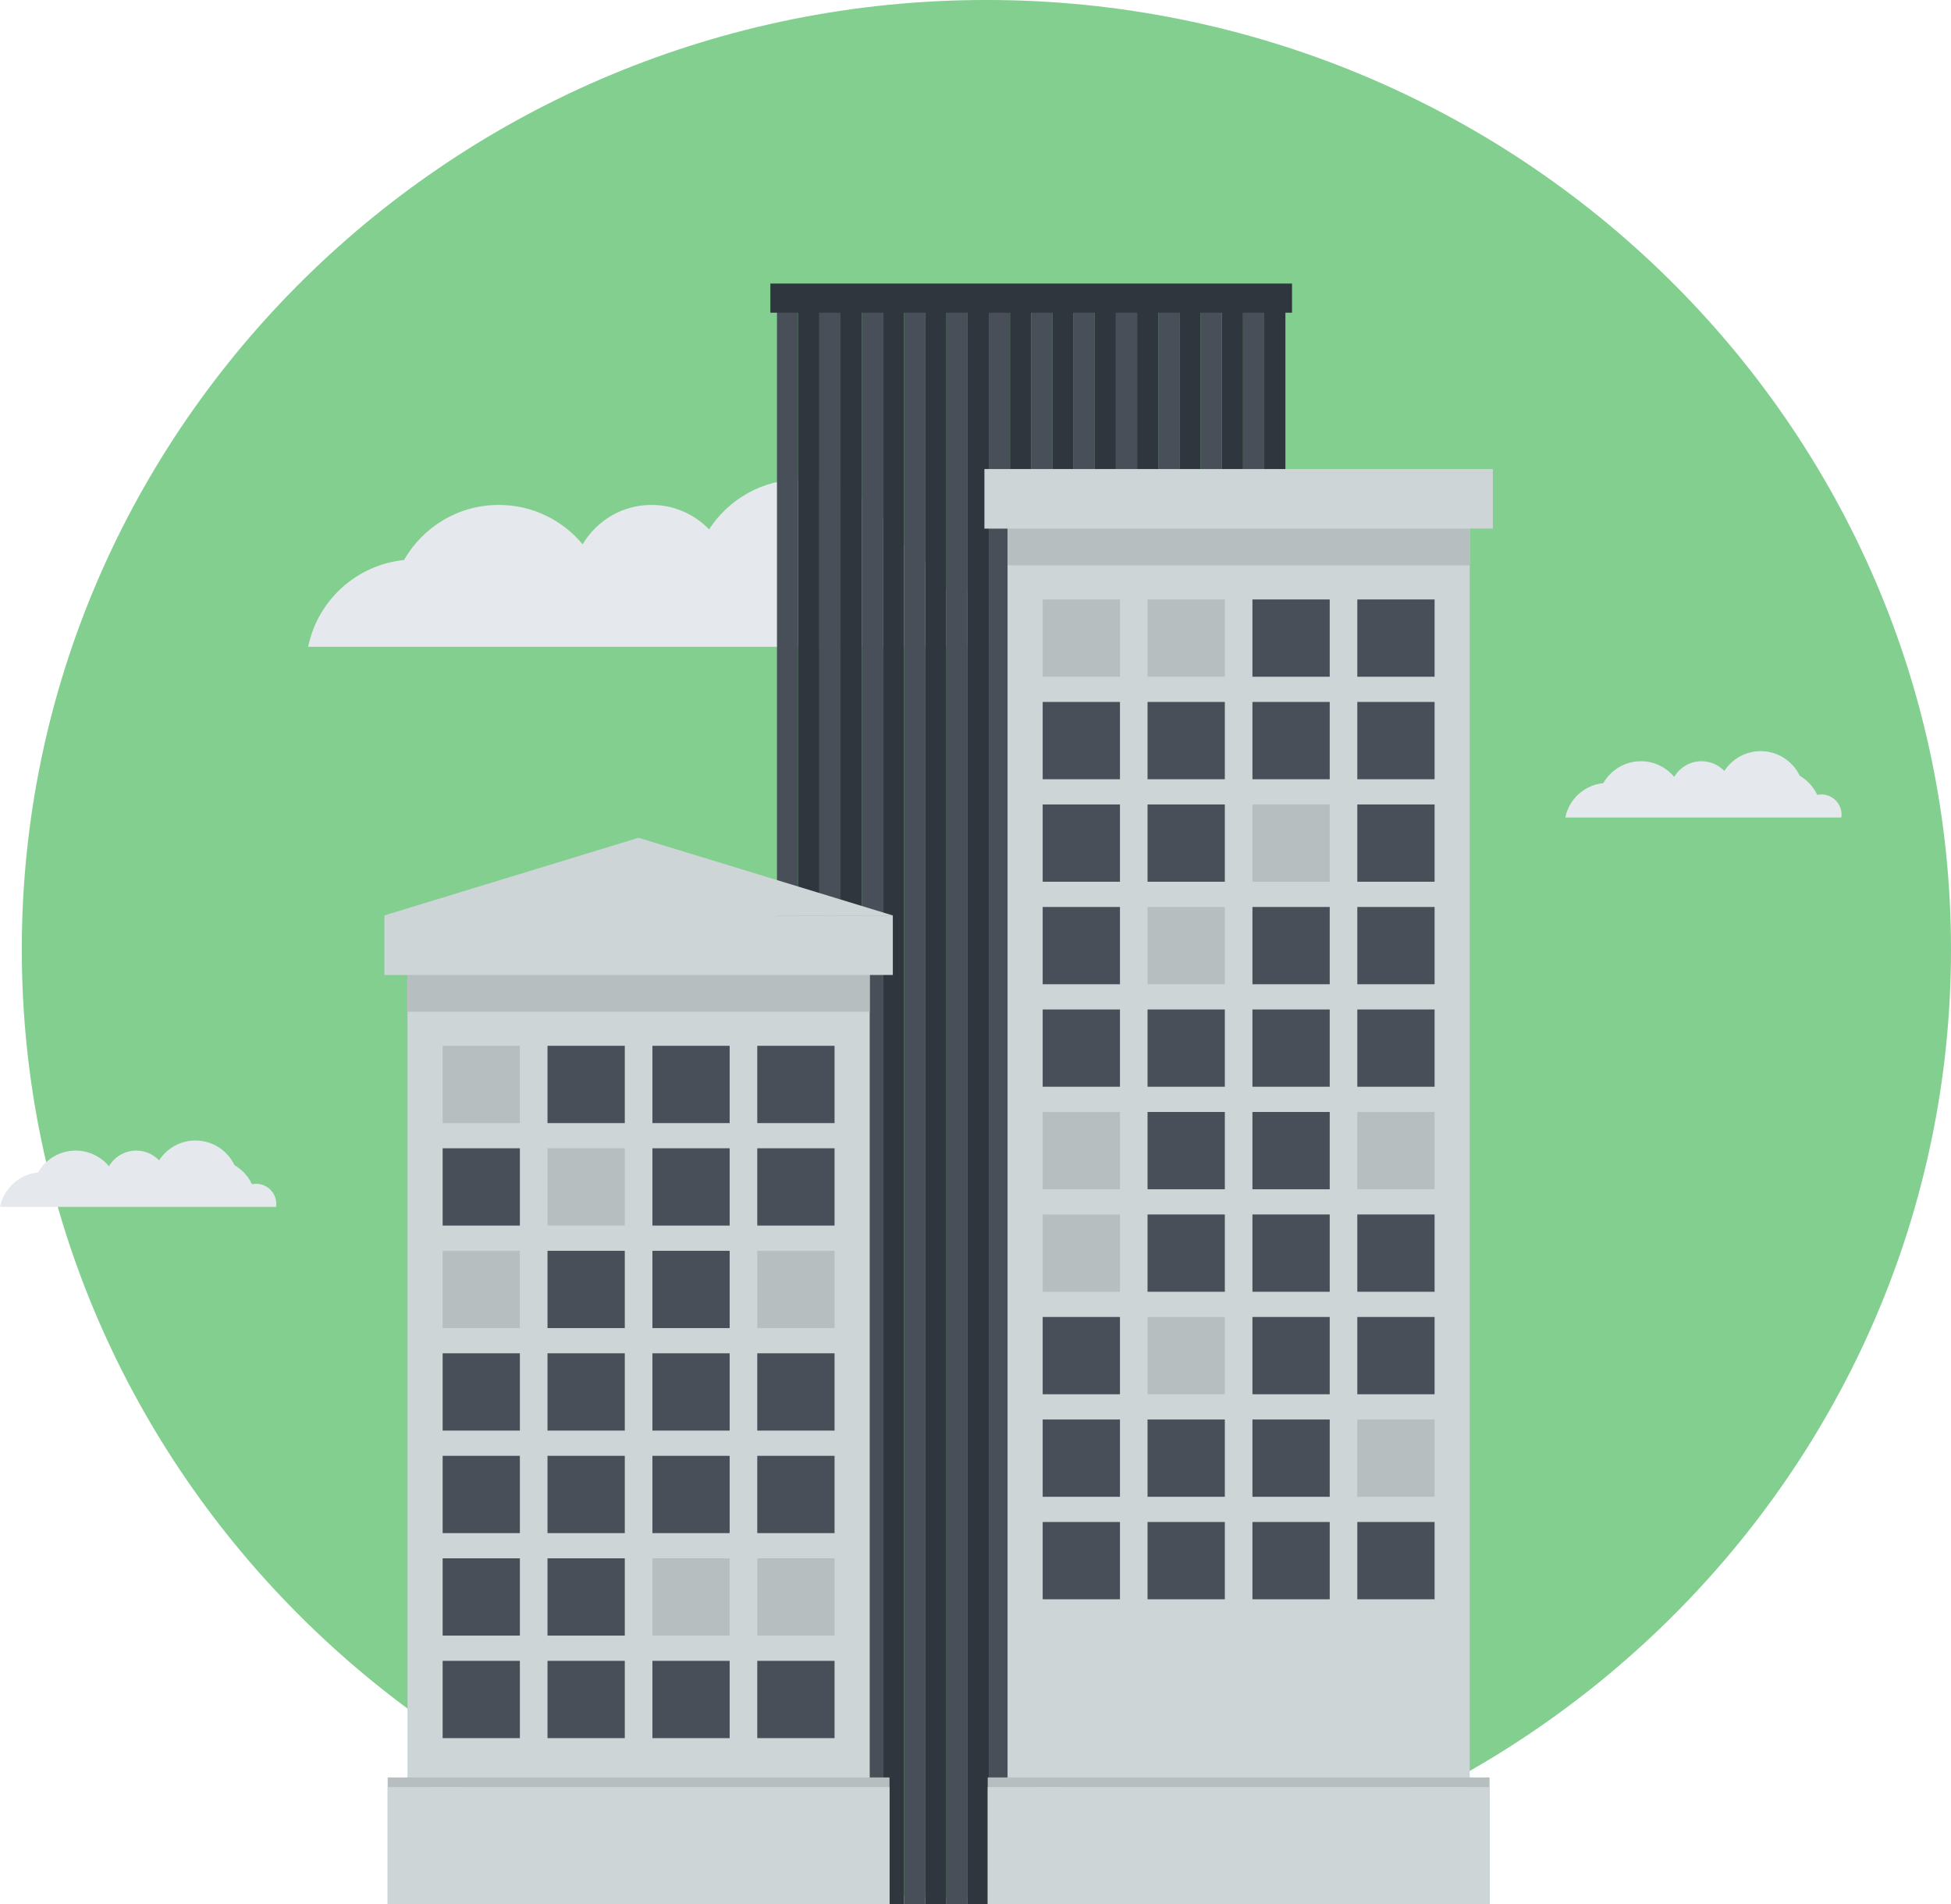<?xml version="1.0" encoding="UTF-8" standalone="no"?>
<!-- Created with Inkscape (http://www.inkscape.org/) -->

<svg
   xmlns:dc="http://purl.org/dc/elements/1.1/"
   xmlns:cc="http://creativecommons.org/ns#"
   xmlns:rdf="http://www.w3.org/1999/02/22-rdf-syntax-ns#"
   xmlns:svg="http://www.w3.org/2000/svg"
   xmlns="http://www.w3.org/2000/svg"
   xmlns:sodipodi="http://sodipodi.sourceforge.net/DTD/sodipodi-0.dtd"
   xmlns:inkscape="http://www.inkscape.org/namespaces/inkscape"
   id="svg5005"
   version="1.1"
   inkscape:version="0.91 r13725"
   xml:space="preserve"
   width="133.996"
   height="130.786"
   viewBox="0 0 133.996 130.786"
   sodipodi:docname="taken-house-ban.svg"><defs
     id="defs5009"><clipPath
       clipPathUnits="userSpaceOnUse"
       id="clipPath5019"><path
         d="m 0,104.629 107.197,0 L 107.197,0 0,0 0,104.629 Z"
         id="path5021"
         inkscape:connector-curvature="0" /></clipPath></defs><sodipodi:namedview
     pagecolor="#ffffff"
     bordercolor="#666666"
     borderopacity="1"
     objecttolerance="10"
     gridtolerance="10"
     guidetolerance="10"
     inkscape:pageopacity="0"
     inkscape:pageshadow="2"
     inkscape:window-width="640"
     inkscape:window-height="480"
     id="namedview5007"
     showgrid="false"
     inkscape:zoom="1.804471"
     inkscape:cx="66.998123"
     inkscape:cy="65.393127"
     inkscape:window-x="0"
     inkscape:window-y="0"
     inkscape:window-maximized="0"
     inkscape:current-layer="g5013" /><g
     id="g5013"
     inkscape:groupmode="layer"
     inkscape:label="taken-house-ban"
     transform="matrix(1.25,0,0,-1.25,0,130.786)"><g
       id="g5015"><g
         id="g5017"
         clip-path="url(#clipPath5019)"><g
           id="g5023"
           transform="translate(54.197,0.28)"><path
             d="m 0,0 c -29.225,0 -53,23.406 -53,52.175 0,28.77 23.775,52.175 53,52.175 29.225,0 53,-23.405 53,-52.175 C 53,23.406 29.225,0 0,0"
             style="fill:#82cf8f;fill-opacity:1;fill-rule:nonzero;stroke:none"
             id="path5025"
             inkscape:connector-curvature="0" /></g><g
           id="g5027"
           transform="translate(55.155,69.089)"><path
             d="m 0,0 c 0.02,0.131 0.03,0.264 0.03,0.4 0,1.546 -1.251,2.799 -2.798,2.799 -0.195,0 -0.384,-0.022 -0.57,-0.06 -0.519,1.109 -1.367,2.031 -2.42,2.644 -0.965,2.015 -3.017,3.412 -5.404,3.412 -2.111,0 -3.963,-1.095 -5.033,-2.745 -0.799,0.828 -1.92,1.345 -3.16,1.345 -1.615,0 -3.02,-0.87 -3.786,-2.165 -1.099,1.323 -2.755,2.165 -4.609,2.165 -2.233,0 -4.174,-1.222 -5.207,-3.029 C -35.582,4.501 -37.705,2.542 -38.223,0 L 0,0 Z"
             style="fill:#e5e8ec;fill-opacity:1;fill-rule:nonzero;stroke:none"
             id="path5029"
             inkscape:connector-curvature="0" /></g><g
           id="g5031"
           transform="translate(15.168,38.31)"><path
             d="m 0,0 c 0.008,0.052 0.014,0.105 0.014,0.158 0,0.615 -0.498,1.112 -1.111,1.112 -0.078,0 -0.153,-0.008 -0.227,-0.023 -0.205,0.44 -0.543,0.805 -0.959,1.048 -0.385,0.8 -1.199,1.354 -2.147,1.354 -0.838,0 -1.572,-0.435 -1.996,-1.089 -0.318,0.329 -0.761,0.534 -1.256,0.534 -0.638,0 -1.197,-0.346 -1.5,-0.86 -0.437,0.525 -1.093,0.86 -1.83,0.86 -0.886,0 -1.656,-0.485 -2.067,-1.201 C -14.119,1.787 -14.963,1.008 -15.168,0 L 0,0 Z"
             style="fill:#e5e8ec;fill-opacity:1;fill-rule:nonzero;stroke:none"
             id="path5033"
             inkscape:connector-curvature="0" /></g><g
           id="g5035"
           transform="translate(101.17,59.705)"><path
             d="m 0,0 c 0.008,0.053 0.014,0.104 0.014,0.159 0,0.614 -0.498,1.111 -1.111,1.111 -0.076,0 -0.153,-0.008 -0.227,-0.024 -0.205,0.441 -0.541,0.806 -0.959,1.049 -0.384,0.8 -1.199,1.354 -2.146,1.354 -0.838,0 -1.573,-0.434 -1.998,-1.089 -0.317,0.328 -0.763,0.535 -1.254,0.535 -0.64,0 -1.197,-0.347 -1.5,-0.86 -0.438,0.524 -1.096,0.86 -1.83,0.86 -0.887,0 -1.656,-0.487 -2.067,-1.203 C -14.119,1.787 -14.962,1.01 -15.167,0 L 0,0 Z"
             style="fill:#e5e8ec;fill-opacity:1;fill-rule:nonzero;stroke:none"
             id="path5037"
             inkscape:connector-curvature="0" /></g><path
           d="m 43.854,0 -1.164,0 0,88.319 1.164,0 0,-88.319 z"
           style="fill:#484f59;fill-opacity:1;fill-rule:nonzero;stroke:none"
           id="path5039"
           inkscape:connector-curvature="0" /><path
           d="m 46.183,0 -1.165,0 0,88.319 1.165,0 0,-88.319 z"
           style="fill:#484f59;fill-opacity:1;fill-rule:nonzero;stroke:none"
           id="path5041"
           inkscape:connector-curvature="0" /><path
           d="m 48.509,0 -1.162,0 0,88.319 1.162,0 0,-88.319 z"
           style="fill:#484f59;fill-opacity:1;fill-rule:nonzero;stroke:none"
           id="path5043"
           inkscape:connector-curvature="0" /><path
           d="m 50.839,0 -1.166,0 0,88.319 1.166,0 0,-88.319 z"
           style="fill:#484f59;fill-opacity:1;fill-rule:nonzero;stroke:none"
           id="path5045"
           inkscape:connector-curvature="0" /><path
           d="M 53.165,0 52,0 l 0,88.319 1.165,0 0,-88.319 z"
           style="fill:#484f59;fill-opacity:1;fill-rule:nonzero;stroke:none"
           id="path5047"
           inkscape:connector-curvature="0" /><path
           d="m 55.493,0 -1.164,0 0,88.319 1.164,0 0,-88.319 z"
           style="fill:#484f59;fill-opacity:1;fill-rule:nonzero;stroke:none"
           id="path5049"
           inkscape:connector-curvature="0" /><path
           d="m 57.823,0 -1.166,0 0,88.319 1.166,0 0,-88.319 z"
           style="fill:#484f59;fill-opacity:1;fill-rule:nonzero;stroke:none"
           id="path5051"
           inkscape:connector-curvature="0" /><path
           d="m 60.149,0 -1.163,0 0,88.319 1.163,0 0,-88.319 z"
           style="fill:#484f59;fill-opacity:1;fill-rule:nonzero;stroke:none"
           id="path5053"
           inkscape:connector-curvature="0" /><path
           d="m 62.478,0 -1.166,0 0,88.319 1.166,0 0,-88.319 z"
           style="fill:#484f59;fill-opacity:1;fill-rule:nonzero;stroke:none"
           id="path5055"
           inkscape:connector-curvature="0" /><path
           d="m 64.806,0 -1.164,0 0,88.319 1.164,0 0,-88.319 z"
           style="fill:#484f59;fill-opacity:1;fill-rule:nonzero;stroke:none"
           id="path5057"
           inkscape:connector-curvature="0" /><path
           d="m 67.133,0 -1.164,0 0,88.319 1.164,0 0,-88.319 z"
           style="fill:#484f59;fill-opacity:1;fill-rule:nonzero;stroke:none"
           id="path5059"
           inkscape:connector-curvature="0" /><path
           d="m 69.462,0 -1.164,0 0,88.319 1.164,0 0,-88.319 z"
           style="fill:#484f59;fill-opacity:1;fill-rule:nonzero;stroke:none"
           id="path5061"
           inkscape:connector-curvature="0" /><path
           d="m 45.018,0 -1.164,0 0,88.319 1.164,0 0,-88.319 z"
           style="fill:#30363d;fill-opacity:1;fill-rule:nonzero;stroke:none"
           id="path5063"
           inkscape:connector-curvature="0" /><path
           d="m 47.345,0 -1.164,0 0,88.319 1.164,0 0,-88.319 z"
           style="fill:#30363d;fill-opacity:1;fill-rule:nonzero;stroke:none"
           id="path5065"
           inkscape:connector-curvature="0" /><path
           d="m 49.673,0 -1.164,0 0,88.319 1.164,0 0,-88.319 z"
           style="fill:#30363d;fill-opacity:1;fill-rule:nonzero;stroke:none"
           id="path5067"
           inkscape:connector-curvature="0" /><path
           d="m 52,0 -1.164,0 0,88.319 1.164,0 L 52,0 Z"
           style="fill:#30363d;fill-opacity:1;fill-rule:nonzero;stroke:none"
           id="path5069"
           inkscape:connector-curvature="0" /><path
           d="m 54.329,0 -1.164,0 0,88.319 1.164,0 0,-88.319 z"
           style="fill:#30363d;fill-opacity:1;fill-rule:nonzero;stroke:none"
           id="path5071"
           inkscape:connector-curvature="0" /><path
           d="m 56.657,0 -1.164,0 0,88.319 1.164,0 0,-88.319 z"
           style="fill:#30363d;fill-opacity:1;fill-rule:nonzero;stroke:none"
           id="path5073"
           inkscape:connector-curvature="0" /><path
           d="m 58.985,0 -1.164,0 0,88.319 1.164,0 0,-88.319 z"
           style="fill:#30363d;fill-opacity:1;fill-rule:nonzero;stroke:none"
           id="path5075"
           inkscape:connector-curvature="0" /><path
           d="m 61.312,0 -1.163,0 0,88.319 1.163,0 0,-88.319 z"
           style="fill:#30363d;fill-opacity:1;fill-rule:nonzero;stroke:none"
           id="path5077"
           inkscape:connector-curvature="0" /><path
           d="m 63.642,0 -1.164,0 0,88.319 1.164,0 0,-88.319 z"
           style="fill:#30363d;fill-opacity:1;fill-rule:nonzero;stroke:none"
           id="path5079"
           inkscape:connector-curvature="0" /><path
           d="m 65.969,0 -1.164,0 0,88.319 1.164,0 0,-88.319 z"
           style="fill:#30363d;fill-opacity:1;fill-rule:nonzero;stroke:none"
           id="path5081"
           inkscape:connector-curvature="0" /><path
           d="m 68.298,0 -1.165,0 0,88.319 1.165,0 0,-88.319 z"
           style="fill:#30363d;fill-opacity:1;fill-rule:nonzero;stroke:none"
           id="path5083"
           inkscape:connector-curvature="0" /><path
           d="m 70.626,0 -1.164,0 0,88.319 1.164,0 0,-88.319 z"
           style="fill:#30363d;fill-opacity:1;fill-rule:nonzero;stroke:none"
           id="path5085"
           inkscape:connector-curvature="0" /><path
           d="m 70.989,87.446 -28.662,0 0,1.602 28.662,0 0,-1.602 z"
           style="fill:#30363d;fill-opacity:1;fill-rule:nonzero;stroke:none"
           id="path5087"
           inkscape:connector-curvature="0" /><path
           d="m 80.755,5.565 -25.396,0 0,70.653 25.396,0 0,-70.653 z"
           style="fill:#cdd5d7;fill-opacity:1;fill-rule:nonzero;stroke:none"
           id="path5089"
           inkscape:connector-curvature="0" /><path
           d="m 81.843,0 -27.573,0 0,6.959 27.573,0 0,-6.959 z"
           style="fill:#b7bec0;fill-opacity:1;fill-rule:nonzero;stroke:none"
           id="path5091"
           inkscape:connector-curvature="0" /><path
           d="m 58.416,0 -4.146,0 0,6.431 4.146,0 0,-6.431 z"
           style="fill:#cdd5d7;fill-opacity:1;fill-rule:nonzero;stroke:none"
           id="path5093"
           inkscape:connector-curvature="0" /><path
           d="m 81.843,0 -4.146,0 0,6.431 4.146,0 0,-6.431 z"
           style="fill:#cdd5d7;fill-opacity:1;fill-rule:nonzero;stroke:none"
           id="path5095"
           inkscape:connector-curvature="0" /><path
           d="m 80.651,0 -23.574,0 0,6.431 23.574,0 0,-6.431 z"
           style="fill:#cdd5d7;fill-opacity:1;fill-rule:nonzero;stroke:none"
           id="path5097"
           inkscape:connector-curvature="0" /><path
           d="m 80.755,73.562 -25.396,0 0,2.656 25.396,0 0,-2.656 z"
           style="fill:#b7bec0;fill-opacity:1;fill-rule:nonzero;stroke:none"
           id="path5099"
           inkscape:connector-curvature="0" /><path
           d="m 82.024,75.581 -27.936,0 0,3.274 27.936,0 0,-3.274 z"
           style="fill:#cdd5d7;fill-opacity:1;fill-rule:nonzero;stroke:none"
           id="path5101"
           inkscape:connector-curvature="0" /><path
           d="m 61.536,67.443 -4.246,0 0,4.246 4.246,0 0,-4.246 z"
           style="fill:#b7bec0;fill-opacity:1;fill-rule:nonzero;stroke:none"
           id="path5103"
           inkscape:connector-curvature="0" /><path
           d="m 67.298,67.443 -4.246,0 0,4.246 4.246,0 0,-4.246 z"
           style="fill:#b7bec0;fill-opacity:1;fill-rule:nonzero;stroke:none"
           id="path5105"
           inkscape:connector-curvature="0" /><path
           d="m 73.061,67.443 -4.246,0 0,4.246 4.246,0 0,-4.246 z"
           style="fill:#484f59;fill-opacity:1;fill-rule:nonzero;stroke:none"
           id="path5107"
           inkscape:connector-curvature="0" /><path
           d="m 78.823,67.443 -4.246,0 0,4.246 4.246,0 0,-4.246 z"
           style="fill:#484f59;fill-opacity:1;fill-rule:nonzero;stroke:none"
           id="path5109"
           inkscape:connector-curvature="0" /><path
           d="m 61.536,61.81 -4.246,0 0,4.247 4.246,0 0,-4.247 z"
           style="fill:#484f59;fill-opacity:1;fill-rule:nonzero;stroke:none"
           id="path5111"
           inkscape:connector-curvature="0" /><path
           d="m 67.298,61.81 -4.246,0 0,4.247 4.246,0 0,-4.247 z"
           style="fill:#484f59;fill-opacity:1;fill-rule:nonzero;stroke:none"
           id="path5113"
           inkscape:connector-curvature="0" /><path
           d="m 73.061,61.81 -4.246,0 0,4.247 4.246,0 0,-4.247 z"
           style="fill:#484f59;fill-opacity:1;fill-rule:nonzero;stroke:none"
           id="path5115"
           inkscape:connector-curvature="0" /><path
           d="m 78.823,61.81 -4.246,0 0,4.247 4.246,0 0,-4.247 z"
           style="fill:#484f59;fill-opacity:1;fill-rule:nonzero;stroke:none"
           id="path5117"
           inkscape:connector-curvature="0" /><path
           d="m 61.536,56.178 -4.246,0 0,4.246 4.246,0 0,-4.246 z"
           style="fill:#484f59;fill-opacity:1;fill-rule:nonzero;stroke:none"
           id="path5119"
           inkscape:connector-curvature="0" /><path
           d="m 67.298,56.178 -4.246,0 0,4.246 4.246,0 0,-4.246 z"
           style="fill:#484f59;fill-opacity:1;fill-rule:nonzero;stroke:none"
           id="path5121"
           inkscape:connector-curvature="0" /><path
           d="m 73.061,56.178 -4.246,0 0,4.246 4.246,0 0,-4.246 z"
           style="fill:#b7bec0;fill-opacity:1;fill-rule:nonzero;stroke:none"
           id="path5123"
           inkscape:connector-curvature="0" /><path
           d="m 78.823,56.178 -4.246,0 0,4.246 4.246,0 0,-4.246 z"
           style="fill:#484f59;fill-opacity:1;fill-rule:nonzero;stroke:none"
           id="path5125"
           inkscape:connector-curvature="0" /><path
           d="m 61.536,50.545 -4.246,0 0,4.246 4.246,0 0,-4.246 z"
           style="fill:#484f59;fill-opacity:1;fill-rule:nonzero;stroke:none"
           id="path5127"
           inkscape:connector-curvature="0" /><path
           d="m 67.298,50.545 -4.246,0 0,4.246 4.246,0 0,-4.246 z"
           style="fill:#b7bec0;fill-opacity:1;fill-rule:nonzero;stroke:none"
           id="path5129"
           inkscape:connector-curvature="0" /><path
           d="m 73.061,50.545 -4.246,0 0,4.246 4.246,0 0,-4.246 z"
           style="fill:#484f59;fill-opacity:1;fill-rule:nonzero;stroke:none"
           id="path5131"
           inkscape:connector-curvature="0" /><path
           d="m 78.823,50.545 -4.246,0 0,4.246 4.246,0 0,-4.246 z"
           style="fill:#484f59;fill-opacity:1;fill-rule:nonzero;stroke:none"
           id="path5133"
           inkscape:connector-curvature="0" /><path
           d="m 61.536,44.913 -4.246,0 0,4.246 4.246,0 0,-4.246 z"
           style="fill:#484f59;fill-opacity:1;fill-rule:nonzero;stroke:none"
           id="path5135"
           inkscape:connector-curvature="0" /><path
           d="m 67.298,44.913 -4.246,0 0,4.246 4.246,0 0,-4.246 z"
           style="fill:#484f59;fill-opacity:1;fill-rule:nonzero;stroke:none"
           id="path5137"
           inkscape:connector-curvature="0" /><path
           d="m 73.061,44.913 -4.246,0 0,4.246 4.246,0 0,-4.246 z"
           style="fill:#484f59;fill-opacity:1;fill-rule:nonzero;stroke:none"
           id="path5139"
           inkscape:connector-curvature="0" /><path
           d="m 78.823,44.913 -4.246,0 0,4.246 4.246,0 0,-4.246 z"
           style="fill:#484f59;fill-opacity:1;fill-rule:nonzero;stroke:none"
           id="path5141"
           inkscape:connector-curvature="0" /><path
           d="m 61.536,39.279 -4.246,0 0,4.247 4.246,0 0,-4.247 z"
           style="fill:#b7bec0;fill-opacity:1;fill-rule:nonzero;stroke:none"
           id="path5143"
           inkscape:connector-curvature="0" /><path
           d="m 67.298,39.279 -4.246,0 0,4.247 4.246,0 0,-4.247 z"
           style="fill:#484f59;fill-opacity:1;fill-rule:nonzero;stroke:none"
           id="path5145"
           inkscape:connector-curvature="0" /><path
           d="m 73.061,39.279 -4.246,0 0,4.247 4.246,0 0,-4.247 z"
           style="fill:#484f59;fill-opacity:1;fill-rule:nonzero;stroke:none"
           id="path5147"
           inkscape:connector-curvature="0" /><path
           d="m 78.823,39.279 -4.246,0 0,4.247 4.246,0 0,-4.247 z"
           style="fill:#b7bec0;fill-opacity:1;fill-rule:nonzero;stroke:none"
           id="path5149"
           inkscape:connector-curvature="0" /><path
           d="m 61.536,33.647 -4.246,0 0,4.247 4.246,0 0,-4.247 z"
           style="fill:#b7bec0;fill-opacity:1;fill-rule:nonzero;stroke:none"
           id="path5151"
           inkscape:connector-curvature="0" /><path
           d="m 67.298,33.647 -4.246,0 0,4.247 4.246,0 0,-4.247 z"
           style="fill:#484f59;fill-opacity:1;fill-rule:nonzero;stroke:none"
           id="path5153"
           inkscape:connector-curvature="0" /><path
           d="m 73.061,33.647 -4.246,0 0,4.247 4.246,0 0,-4.247 z"
           style="fill:#484f59;fill-opacity:1;fill-rule:nonzero;stroke:none"
           id="path5155"
           inkscape:connector-curvature="0" /><path
           d="m 78.823,33.647 -4.246,0 0,4.247 4.246,0 0,-4.247 z"
           style="fill:#484f59;fill-opacity:1;fill-rule:nonzero;stroke:none"
           id="path5157"
           inkscape:connector-curvature="0" /><path
           d="m 61.536,28.015 -4.246,0 0,4.246 4.246,0 0,-4.246 z"
           style="fill:#484f59;fill-opacity:1;fill-rule:nonzero;stroke:none"
           id="path5159"
           inkscape:connector-curvature="0" /><path
           d="m 67.298,28.015 -4.246,0 0,4.246 4.246,0 0,-4.246 z"
           style="fill:#b7bec0;fill-opacity:1;fill-rule:nonzero;stroke:none"
           id="path5161"
           inkscape:connector-curvature="0" /><path
           d="m 73.061,28.015 -4.246,0 0,4.246 4.246,0 0,-4.246 z"
           style="fill:#484f59;fill-opacity:1;fill-rule:nonzero;stroke:none"
           id="path5163"
           inkscape:connector-curvature="0" /><path
           d="m 78.823,28.015 -4.246,0 0,4.246 4.246,0 0,-4.246 z"
           style="fill:#484f59;fill-opacity:1;fill-rule:nonzero;stroke:none"
           id="path5165"
           inkscape:connector-curvature="0" /><path
           d="m 61.536,22.381 -4.246,0 0,4.247 4.246,0 0,-4.247 z"
           style="fill:#484f59;fill-opacity:1;fill-rule:nonzero;stroke:none"
           id="path5167"
           inkscape:connector-curvature="0" /><path
           d="m 67.298,22.381 -4.246,0 0,4.247 4.246,0 0,-4.247 z"
           style="fill:#484f59;fill-opacity:1;fill-rule:nonzero;stroke:none"
           id="path5169"
           inkscape:connector-curvature="0" /><path
           d="m 73.061,22.381 -4.246,0 0,4.247 4.246,0 0,-4.247 z"
           style="fill:#484f59;fill-opacity:1;fill-rule:nonzero;stroke:none"
           id="path5171"
           inkscape:connector-curvature="0" /><path
           d="m 78.823,22.381 -4.246,0 0,4.247 4.246,0 0,-4.247 z"
           style="fill:#b7bec0;fill-opacity:1;fill-rule:nonzero;stroke:none"
           id="path5173"
           inkscape:connector-curvature="0" /><path
           d="m 61.536,16.749 -4.246,0 0,4.247 4.246,0 0,-4.247 z"
           style="fill:#484f59;fill-opacity:1;fill-rule:nonzero;stroke:none"
           id="path5175"
           inkscape:connector-curvature="0" /><path
           d="m 67.298,16.749 -4.246,0 0,4.247 4.246,0 0,-4.247 z"
           style="fill:#484f59;fill-opacity:1;fill-rule:nonzero;stroke:none"
           id="path5177"
           inkscape:connector-curvature="0" /><path
           d="m 73.061,16.749 -4.246,0 0,4.247 4.246,0 0,-4.247 z"
           style="fill:#484f59;fill-opacity:1;fill-rule:nonzero;stroke:none"
           id="path5179"
           inkscape:connector-curvature="0" /><path
           d="m 78.823,16.749 -4.246,0 0,4.247 4.246,0 0,-4.247 z"
           style="fill:#484f59;fill-opacity:1;fill-rule:nonzero;stroke:none"
           id="path5181"
           inkscape:connector-curvature="0" /><g
           id="g5183"
           transform="translate(21.105,54.324)"><path
             d="M 0,0 13.979,4.27 27.953,0 0,0 Z"
             style="fill:#cdd5d7;fill-opacity:1;fill-rule:nonzero;stroke:none"
             id="path5185"
             inkscape:connector-curvature="0" /></g><path
           d="m 47.786,5.565 -25.396,0 0,46.126 25.396,0 0,-46.126 z"
           style="fill:#cdd5d7;fill-opacity:1;fill-rule:nonzero;stroke:none"
           id="path5187"
           inkscape:connector-curvature="0" /><path
           d="m 48.874,0 -27.573,0 0,6.959 27.573,0 0,-6.959 z"
           style="fill:#b7bec0;fill-opacity:1;fill-rule:nonzero;stroke:none"
           id="path5189"
           inkscape:connector-curvature="0" /><path
           d="m 25.448,0 -4.147,0 0,6.431 4.147,0 0,-6.431 z"
           style="fill:#cdd5d7;fill-opacity:1;fill-rule:nonzero;stroke:none"
           id="path5191"
           inkscape:connector-curvature="0" /><path
           d="m 48.874,0 -25.244,0 0,6.431 25.244,0 0,-6.431 z"
           style="fill:#cdd5d7;fill-opacity:1;fill-rule:nonzero;stroke:none"
           id="path5193"
           inkscape:connector-curvature="0" /><path
           d="m 47.786,49.035 -25.396,0 0,2.656 25.396,0 0,-2.656 z"
           style="fill:#b7bec0;fill-opacity:1;fill-rule:nonzero;stroke:none"
           id="path5195"
           inkscape:connector-curvature="0" /><path
           d="m 49.056,51.054 -27.936,0 0,3.274 27.936,0 0,-3.274 z"
           style="fill:#cdd5d7;fill-opacity:1;fill-rule:nonzero;stroke:none"
           id="path5197"
           inkscape:connector-curvature="0" /><path
           d="m 28.564,42.915 -4.243,0 0,4.247 4.243,0 0,-4.247 z"
           style="fill:#b7bec0;fill-opacity:1;fill-rule:nonzero;stroke:none"
           id="path5199"
           inkscape:connector-curvature="0" /><path
           d="m 34.329,42.915 -4.246,0 0,4.247 4.246,0 0,-4.247 z"
           style="fill:#484f59;fill-opacity:1;fill-rule:nonzero;stroke:none"
           id="path5201"
           inkscape:connector-curvature="0" /><path
           d="m 40.091,42.915 -4.244,0 0,4.247 4.244,0 0,-4.247 z"
           style="fill:#484f59;fill-opacity:1;fill-rule:nonzero;stroke:none"
           id="path5203"
           inkscape:connector-curvature="0" /><path
           d="m 45.854,42.915 -4.246,0 0,4.247 4.246,0 0,-4.247 z"
           style="fill:#484f59;fill-opacity:1;fill-rule:nonzero;stroke:none"
           id="path5205"
           inkscape:connector-curvature="0" /><path
           d="m 28.564,37.284 -4.243,0 0,4.247 4.243,0 0,-4.247 z"
           style="fill:#484f59;fill-opacity:1;fill-rule:nonzero;stroke:none"
           id="path5207"
           inkscape:connector-curvature="0" /><path
           d="m 34.329,37.284 -4.246,0 0,4.247 4.246,0 0,-4.247 z"
           style="fill:#b7bec0;fill-opacity:1;fill-rule:nonzero;stroke:none"
           id="path5209"
           inkscape:connector-curvature="0" /><path
           d="m 40.091,37.284 -4.244,0 0,4.247 4.244,0 0,-4.247 z"
           style="fill:#484f59;fill-opacity:1;fill-rule:nonzero;stroke:none"
           id="path5211"
           inkscape:connector-curvature="0" /><path
           d="m 45.854,37.284 -4.246,0 0,4.247 4.246,0 0,-4.247 z"
           style="fill:#484f59;fill-opacity:1;fill-rule:nonzero;stroke:none"
           id="path5213"
           inkscape:connector-curvature="0" /><path
           d="m 28.564,31.651 -4.243,0 0,4.246 4.243,0 0,-4.246 z"
           style="fill:#b7bec0;fill-opacity:1;fill-rule:nonzero;stroke:none"
           id="path5215"
           inkscape:connector-curvature="0" /><path
           d="m 34.329,31.651 -4.246,0 0,4.246 4.246,0 0,-4.246 z"
           style="fill:#484f59;fill-opacity:1;fill-rule:nonzero;stroke:none"
           id="path5217"
           inkscape:connector-curvature="0" /><path
           d="m 40.091,31.651 -4.244,0 0,4.246 4.244,0 0,-4.246 z"
           style="fill:#484f59;fill-opacity:1;fill-rule:nonzero;stroke:none"
           id="path5219"
           inkscape:connector-curvature="0" /><path
           d="m 45.854,31.651 -4.246,0 0,4.246 4.246,0 0,-4.246 z"
           style="fill:#b7bec0;fill-opacity:1;fill-rule:nonzero;stroke:none"
           id="path5221"
           inkscape:connector-curvature="0" /><path
           d="m 28.564,26.018 -4.243,0 0,4.247 4.243,0 0,-4.247 z"
           style="fill:#484f59;fill-opacity:1;fill-rule:nonzero;stroke:none"
           id="path5223"
           inkscape:connector-curvature="0" /><path
           d="m 34.329,26.018 -4.246,0 0,4.247 4.246,0 0,-4.247 z"
           style="fill:#484f59;fill-opacity:1;fill-rule:nonzero;stroke:none"
           id="path5225"
           inkscape:connector-curvature="0" /><path
           d="m 40.091,26.018 -4.244,0 0,4.247 4.244,0 0,-4.247 z"
           style="fill:#484f59;fill-opacity:1;fill-rule:nonzero;stroke:none"
           id="path5227"
           inkscape:connector-curvature="0" /><path
           d="m 45.854,26.018 -4.246,0 0,4.247 4.246,0 0,-4.247 z"
           style="fill:#484f59;fill-opacity:1;fill-rule:nonzero;stroke:none"
           id="path5229"
           inkscape:connector-curvature="0" /><path
           d="m 28.564,20.385 -4.243,0 0,4.247 4.243,0 0,-4.247 z"
           style="fill:#484f59;fill-opacity:1;fill-rule:nonzero;stroke:none"
           id="path5231"
           inkscape:connector-curvature="0" /><path
           d="m 34.329,20.385 -4.246,0 0,4.247 4.246,0 0,-4.247 z"
           style="fill:#484f59;fill-opacity:1;fill-rule:nonzero;stroke:none"
           id="path5233"
           inkscape:connector-curvature="0" /><path
           d="m 40.091,20.385 -4.244,0 0,4.247 4.244,0 0,-4.247 z"
           style="fill:#484f59;fill-opacity:1;fill-rule:nonzero;stroke:none"
           id="path5235"
           inkscape:connector-curvature="0" /><path
           d="m 45.854,20.385 -4.246,0 0,4.247 4.246,0 0,-4.247 z"
           style="fill:#484f59;fill-opacity:1;fill-rule:nonzero;stroke:none"
           id="path5237"
           inkscape:connector-curvature="0" /><path
           d="m 28.564,14.753 -4.243,0 0,4.246 4.243,0 0,-4.246 z"
           style="fill:#484f59;fill-opacity:1;fill-rule:nonzero;stroke:none"
           id="path5239"
           inkscape:connector-curvature="0" /><path
           d="m 34.329,14.753 -4.246,0 0,4.246 4.246,0 0,-4.246 z"
           style="fill:#484f59;fill-opacity:1;fill-rule:nonzero;stroke:none"
           id="path5241"
           inkscape:connector-curvature="0" /><path
           d="m 40.091,14.753 -4.244,0 0,4.246 4.244,0 0,-4.246 z"
           style="fill:#b7bec0;fill-opacity:1;fill-rule:nonzero;stroke:none"
           id="path5243"
           inkscape:connector-curvature="0" /><path
           d="m 45.854,14.753 -4.246,0 0,4.246 4.246,0 0,-4.246 z"
           style="fill:#b7bec0;fill-opacity:1;fill-rule:nonzero;stroke:none"
           id="path5245"
           inkscape:connector-curvature="0" /><path
           d="m 28.564,9.119 -4.243,0 0,4.247 4.243,0 0,-4.247 z"
           style="fill:#484f59;fill-opacity:1;fill-rule:nonzero;stroke:none"
           id="path5247"
           inkscape:connector-curvature="0" /><path
           d="m 34.329,9.119 -4.246,0 0,4.247 4.246,0 0,-4.247 z"
           style="fill:#484f59;fill-opacity:1;fill-rule:nonzero;stroke:none"
           id="path5249"
           inkscape:connector-curvature="0" /><path
           d="m 40.091,9.119 -4.244,0 0,4.247 4.244,0 0,-4.247 z"
           style="fill:#484f59;fill-opacity:1;fill-rule:nonzero;stroke:none"
           id="path5251"
           inkscape:connector-curvature="0" /><path
           d="m 45.854,9.119 -4.246,0 0,4.247 4.246,0 0,-4.247 z"
           style="fill:#484f59;fill-opacity:1;fill-rule:nonzero;stroke:none"
           id="path5253"
           inkscape:connector-curvature="0" /></g></g></g></svg>